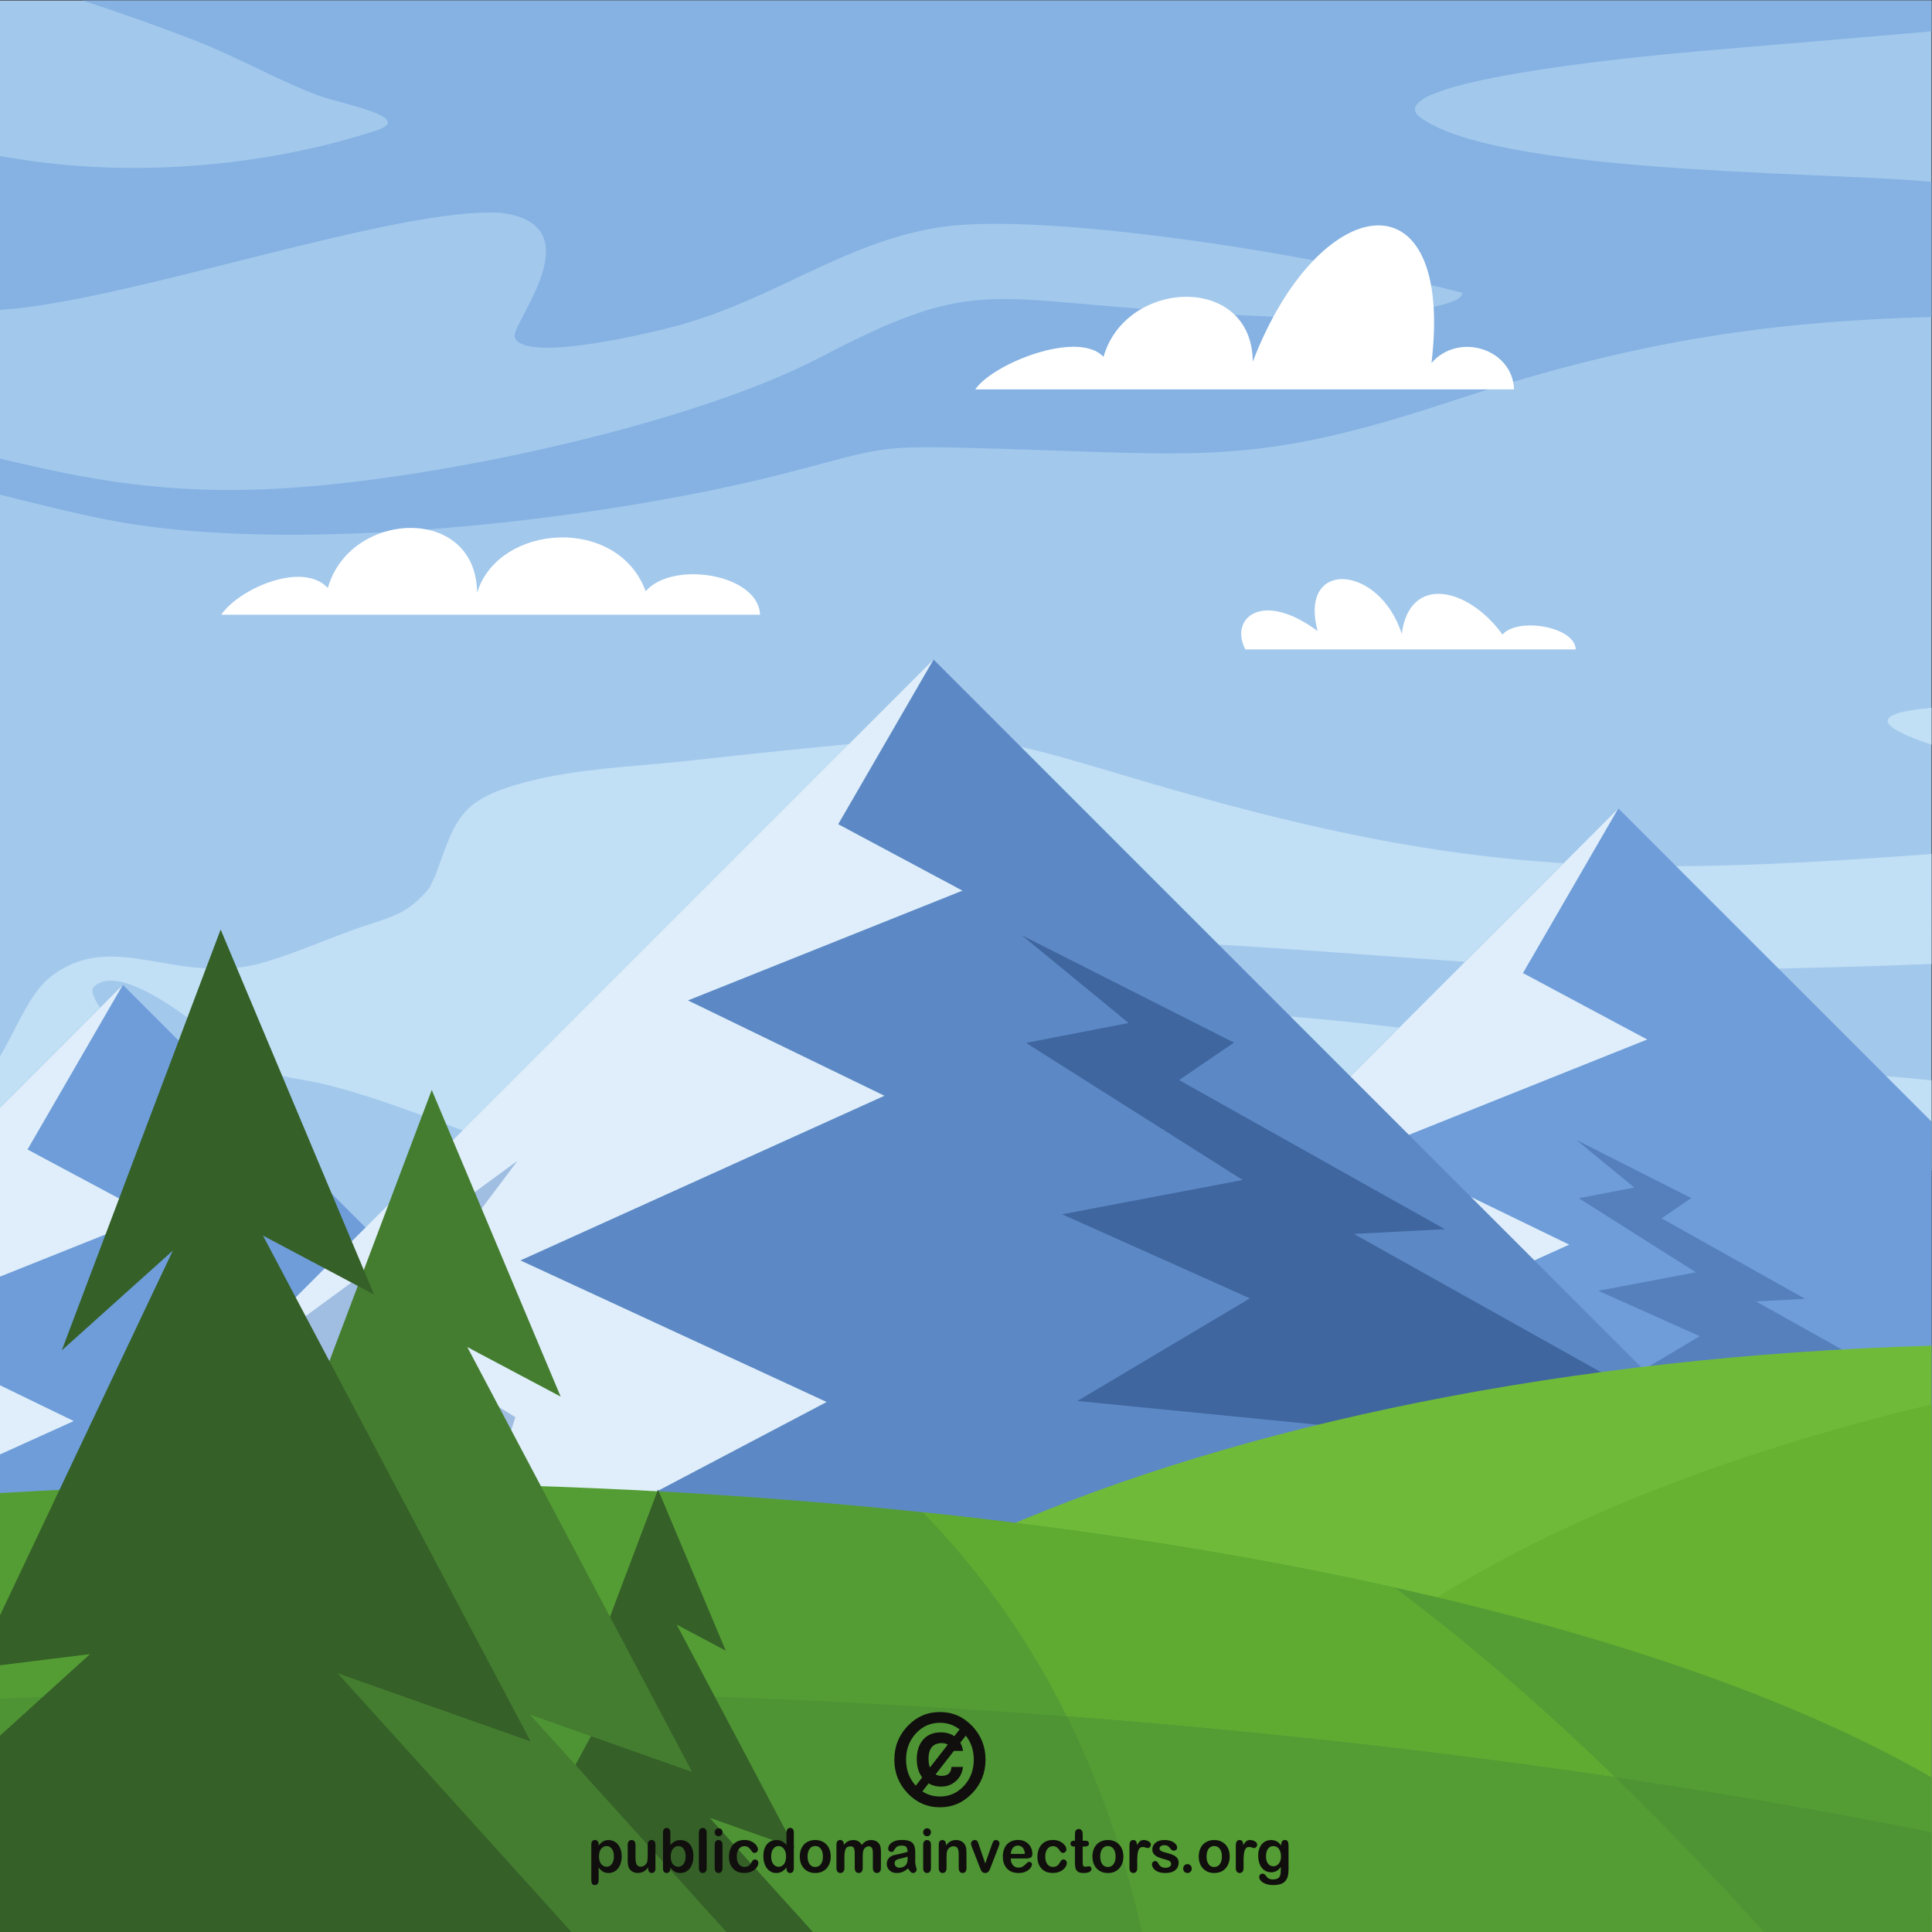 <?xml version="1.0" encoding="UTF-8" standalone="no"?>
<svg
   xmlns:dc="http://purl.org/dc/elements/1.1/"
   xmlns:cc="http://creativecommons.org/ns#"
   xmlns:rdf="http://www.w3.org/1999/02/22-rdf-syntax-ns#"
   xmlns:svg="http://www.w3.org/2000/svg"
   xmlns="http://www.w3.org/2000/svg"
   viewBox="0 0 877.28 877.28"
   height="877.28"
   width="877.28"
   xml:space="preserve"
   id="svg2"
   version="1.1"><rect x="0" y="0" width="877.28" height="877.28" fill="#333333" stroke="none"/><defs
     id="defs6"><clipPath
       id="clipPath20"
       clipPathUnits="userSpaceOnUse"><path
         id="path18"
         d="M 0,6579.57 V 0 h 6579.57 v 6579.57 z" /></clipPath></defs><g
     transform="matrix(1.333,0,0,-1.333,0,877.28)"
     id="g10"><g
       transform="scale(0.1)"
       id="g12"><g
         id="g14"><g
           clip-path="url(#clipPath20)"
           id="g16"><path
             id="path22"
             style="fill:#a2c8ec;fill-opacity:1;fill-rule:evenodd;stroke:none"
             d="M 0,0 H 6579.57 V 6579.57 H 0 Z" /><path
             id="path24"
             style="fill:#c1dff5;fill-opacity:1;fill-rule:evenodd;stroke:none"
             d="m 6579.57,3672.1 c -1093.1,-80.13 -1618.54,-69 -2715.37,257.42 -497.38,148.02 -524.95,159.76 -1049.92,109.54 -166.6,-16.26 -332.82,-33.94 -499.19,-52.51 -168.27,-16.91 -351.59,-24.79 -514.89,-66.99 -234.11,-60.48 -245.41,-121.37 -317.05,-320.45 l -19.55,-41.13 c -72.89,-89.3 -126.89,-99.06 -234.33,-134.76 C 1122.75,3386 1013.67,3337.56 907.402,3305.37 605.715,3213.96 389.574,3425.46 170.273,3252.11 99.457,3196.12 54.691,3073.71 0,2982.93 v -415.06 c 68.281,35.64 145.941,45.08 238.09,-39.76 233.64,-215.08 355.836,-329.58 665.797,-440.77 142.603,-51.16 537.083,-118.53 579.133,-257.88 36.16,-119.87 -244.81,-443.4 332.64,-240.64 0.66,27.05 3.77,46.26 -20.03,62.46 -112.7,76.81 192,282.02 6.51,451.66 -155.9,142.56 -705.29,175.03 -978.722,329.68 -299.91,169.64 -281.871,322.24 -399.469,590.68 -27.519,58.27 -131.863,168.56 -104.469,196 80.95,81.01 303.247,-91.04 365.817,-140.41 112.668,-86.71 188.004,-152.5 332.903,-173.97 184.03,-27.27 450.48,-136 635.37,-202.97 715.66,-259.15 508.3,-478.11 1406.16,-453.28 891.35,24.65 -435.56,445.44 -591.49,498.26 -571.21,193.44 519.84,135.57 585.09,133.96 878.82,-15.05 1706.21,-39.31 2571.85,-204.15 305.94,-58.26 589.21,-153.08 897.77,-95.32 10.89,2.21 30.92,6.49 56.62,12.53 v 307.09 c -153.43,16.92 -311.75,24.63 -393.29,29.32 -552.44,31.77 -1047.24,110.32 -1589.72,169.59 -278.23,30.4 -841.53,50.58 -1047.64,222.08 -86.13,71.66 556.29,43.82 583.61,42.3 611.59,-33.96 1140.36,-99.01 1762.26,-86.41 215.6,5.04 452.75,10.21 684.78,19.53 z m 0,498.04 v -125.33 c -163.09,53.68 -232.62,104.87 0,125.33 v 0" /><path
             id="path26"
             style="fill:#6e9dd9;fill-opacity:1;fill-rule:evenodd;stroke:none"
             d="M 0,2808.02 418.496,3226.51 1485.39,2159.63 V 123.352 L 0,167.852 V 2808.02" /><path
             id="path28"
             style="fill:#dfeefa;fill-opacity:1;fill-rule:evenodd;stroke:none"
             d="M 0,722.48 54.379,697.352 0,668.73 Z M 0,1862.41 251.199,1740.5 0,1626.87 Z M 418.496,3226.51 93.738,2665.57 516.902,2439.23 0,2232.46 v 575.56 l 418.496,418.49 v 0" /><path
             id="path30"
             style="fill:#6e9dd9;fill-opacity:1;fill-rule:evenodd;stroke:none"
             d="M 2530.82,845.668 5512.69,3827.52 6579.57,2760.63 V 724.359 L 2530.82,845.668" /><path
             id="path32"
             style="fill:#5580bc;fill-opacity:1;fill-rule:evenodd;stroke:none"
             d="m 6579.57,1813.54 v -81.95 l -1106.84,109.18 317.5,188.81 -345.43,154.65 332.15,63.06 -398.57,252.22 188.65,36.62 -196.63,161.49 390.6,-197.59 -100.97,-68.89 488.93,-274.34 -167.42,-8.72 598.03,-334.54" /><path
             id="path34"
             style="fill:#dfeefa;fill-opacity:1;fill-rule:evenodd;stroke:none"
             d="M 5512.69,3827.52 5187.93,3266.57 5611.09,3040.23 4676.19,2666.27 5345.38,2341.5 4105.41,1780.58 5148.55,1298.36 3465.74,412.66 2580.04,894.871 5512.69,3827.52" /><path
             id="path36"
             style="fill:#85b2e3;fill-opacity:1;fill-rule:evenodd;stroke:none"
             d="M 281.703,6579.57 H 6579.57 v -105.04 c -409.9,-36.05 -792.31,-66.14 -925.89,-80.33 -64.43,-6.7 -944.45,-89.4 -821.88,-207.69 242.58,-194.6 1326.51,-190.16 1701.35,-221 15.64,-1.28 31.08,-2.57 46.42,-3.86 v -460.18 c -585.39,-16.39 -1033.88,-88.35 -1642.46,-289.18 -656.93,-216.79 -837.55,-180 -1531.43,-159.69 -453.64,13.46 -369.86,7.32 -780.01,-95.99 C 2021.4,4808.19 1032.78,4694.93 415.242,4801.72 297.004,4822.16 152.438,4857.88 0,4896.16 v 122.95 c 299.238,-71.39 568.344,-125.36 970.48,-101 527.34,31.66 1388.02,217.49 1827.19,447.55 497.5,260.62 556.41,201.6 1133.05,160.53 177.35,-12.63 351.96,-23.52 529.92,-28.11 68.79,-1.47 522.55,19.91 521.03,85.43 -100.16,28.07 -262.2,58.41 -374.28,83.83 -329.81,72.39 -1099.1,190.98 -1415.06,138.56 -320.55,-53.19 -550.58,-240.26 -874.29,-331.15 -76.88,-21.6 -530.06,-134.04 -564.52,-42.55 -16.45,43.67 278.31,384.42 -48.53,424.18 C 1353.62,5877.95 445.293,5558.16 15.777,5526.87 L 0,5525.75 v 523.71 c 27.438,-4.41 54.965,-8.76 82.594,-13.07 389.633,-58.99 827.676,-20.89 1199.326,100.32 137.46,44.84 -125.37,92.48 -197.3,119.22 -130.819,48.66 -270.952,128.6 -414.722,185.08 -122.757,48.21 -254.515,94.88 -388.195,138.56" /><path
             id="path38"
             style="fill:#5c89c5;fill-opacity:1;fill-rule:evenodd;stroke:none"
             d="M 198.223,1352.75 3014,4107.03 3180.07,4334.61 6346.15,1168.53 198.223,1352.75" /><path
             id="path40"
             style="fill:#3f669f;fill-opacity:1;fill-rule:evenodd;stroke:none"
             d="m 5803.05,1711.64 125.6,-125.61 -2258.93,222.8 587.97,349.7 -639.67,286.35 615.07,116.78 -738.09,467.06 349.36,67.82 -364.13,299.05 723.33,-365.91 -186.99,-127.57 905.39,-508.05 -310,-16.1 1191.09,-666.32" /><path
             id="path42"
             style="fill:#dfeefa;fill-opacity:1;fill-rule:evenodd;stroke:none"
             d="M 3180.07,4334.61 2855.33,3773.66 3278.48,3547.32 2343.57,3173.36 3012.78,2848.6 1772.8,2287.66 2815.96,1805.44 1133.13,919.742 247.434,1401.95 3180.07,4334.61" /><path
             id="path44"
             style="fill:#a0bde2;fill-opacity:1;fill-rule:evenodd;stroke:none"
             d="m 515.609,1394.57 624.911,378.9 -152.532,285.38 774.972,568.33 -451.1,-600.45 443.73,-272.97 -167.3,-526.48 -1072.681,167.29" /><path
             id="path46"
             style="fill:#6fbb39;fill-opacity:1;fill-rule:evenodd;stroke:none"
             d="M 6579.57,1997.25 V 0 H 1987.95 c 142.11,1068.35 2116.72,1925.26 4591.62,1997.25" /><path
             id="path48"
             style="fill:#68b231;fill-opacity:1;fill-rule:evenodd;stroke:none"
             d="M 6579.57,1797.25 V 59.051 H 4034.91 C 4134.59,808.52 5136.16,1453.89 6579.57,1797.25" /><path
             id="path50"
             style="fill:#549d34;fill-opacity:1;fill-rule:evenodd;stroke:none"
             d="M 6579.57,526.621 V 0 H 0 v 1495.13 c 379.543,22.73 771.441,34.77 1172.5,34.77 2343.04,0 4378.26,-406.42 5407.07,-1003.279" /><path
             id="path52"
             style="fill:#5fab32;fill-opacity:1;fill-rule:evenodd;stroke:none"
             d="M 6008.78,0 H 3889.74 c -131.83,593.449 -388.78,1061.75 -746.06,1429.73 579.4,-60.8 1119.64,-147.71 1606.33,-256.12 C 5199.79,837.32 5613.95,436.219 6008.78,0" /><path
             id="path54"
             style="fill:#4e9434;fill-opacity:1;fill-rule:evenodd;stroke:none"
             d="M 6579.57,340.07 V 0 H 0 v 794.98 c 425.289,17.649 859.246,26.829 1300.19,26.829 1947.04,0 3759.84,-177.067 5279.38,-481.739" /><path
             id="path56"
             style="fill:#549d34;fill-opacity:1;fill-rule:evenodd;stroke:none"
             d="M 6008.78,0 H 3889.74 c -59.97,269.961 -145.82,514.008 -255.23,734.512 650.7,-49.621 1275.5,-119.5 1867.07,-207.34 C 5674.82,359.039 5843.51,182.621 6008.78,0" /><path
             id="path58"
             style="fill:#ffffff;fill-opacity:1;fill-rule:evenodd;stroke:none"
             d="m 753.57,4487.14 c 611.83,0 1223.65,0 1835.49,0 -5.19,139.1 -297.93,185.99 -389.55,80.13 -95.83,259.57 -502.79,230.42 -574.41,-5.53 -1.59,301.28 -432.98,282.97 -508.4,16.59 -86.4,92.92 -303.04,-2.84 -363.13,-91.19" /><path
             id="path60"
             style="fill:#ffffff;fill-opacity:1;fill-rule:evenodd;stroke:none"
             d="m 3322.11,5254.76 c 611.82,0 1223.65,0 1835.49,0 -5.22,139.09 -189.69,195.82 -281.3,89.96 78.37,656.74 -383.4,591.01 -608.86,4.31 -1.58,301.27 -432.99,282.97 -508.4,16.58 -86.4,92.92 -376.85,-22.51 -436.93,-110.85" /><path
             id="path62"
             style="fill:#356028;fill-opacity:1;fill-rule:evenodd;stroke:none"
             d="M 2002.63,874.488 2241.49,1507.24 2472.23,958.391 2305.12,1047.07 2707.57,286.5 2417.36,389.109 2768.96,0 h -859.21 v 295.16 l 135.31,122.668 -135.31,-16.758 v 75.051 l 207.78,383.359 -114.9,15.008" /><path
             id="path64"
             style="fill:#447d30;fill-opacity:1;fill-rule:evenodd;stroke:none"
             d="M 1016.18,1664.13 1470.73,2868.29 1909.83,1823.83 1591.8,1992.58 2357.67,545.199 1805.41,740.469 2474.5,0 H 839.418 V 561.68 L 1096.91,795.141 839.418,763.262 v 142.777 l 395.402,729.551 -218.64,28.54" /><path
             id="path66"
             style="fill:#ffffff;fill-opacity:1;fill-rule:evenodd;stroke:none"
             d="m 4242.25,4369.05 c 344.82,0 780.67,0 1125.47,0 -2.91,78.4 -197.93,110.36 -249.57,50.71 -118.25,163.01 -316.83,204.58 -343.13,2.42 -76.36,237.19 -352.43,256.28 -286.52,9.35 -189.96,141.17 -301.37,43.25 -246.25,-62.48" /><path
             id="path68"
             style="fill:#356028;fill-opacity:1;fill-rule:evenodd;stroke:none"
             d="M 210.445,1981.26 751.609,3414.87 1274.38,2171.37 895.758,2372.29 1807.57,649.102 1150.08,881.578 1946.66,0 H 0 V 668.73 L 306.559,946.66 0,908.699 V 1078.71 L 588.848,2321.24 210.445,1981.26" /><path
             id="path70"
             style="fill:#100f0d;fill-opacity:1;fill-rule:nonzero;stroke:none"
             d="m 2091.18,257.57 c 0,7.309 -1.06,13.621 -3.22,18.809 -2.12,5.25 -5.05,9.281 -8.89,12.133 -3.78,2.797 -7.95,4.187 -12.57,4.187 -7.26,0 -13.44,-3.027 -18.5,-9.008 -4.99,-6.109 -7.55,-14.859 -7.55,-26.582 0,-11.039 2.56,-19.57 7.51,-25.64 5.01,-6.129 11.17,-9.227 18.54,-9.227 4.42,0 8.52,1.348 12.28,4.047 3.69,2.68 6.72,6.699 8.98,11.973 2.3,5.379 3.42,11.777 3.42,19.308 z m -51.94,40.328 v -3.367 c 4.97,6.391 10.17,11.137 15.52,14.137 5.38,3.043 11.49,4.512 18.28,4.512 8.13,0 15.64,-2.211 22.51,-6.571 6.85,-4.398 12.3,-10.789 16.29,-19.269 3.94,-8.399 5.97,-18.418 5.97,-29.969 0,-8.473 -1.19,-16.351 -3.48,-23.383 -2.26,-7.179 -5.43,-13.199 -9.43,-17.988 -4.05,-4.891 -8.81,-8.59 -14.26,-11.148 -5.46,-2.622 -11.35,-3.872 -17.6,-3.872 -7.62,0 -13.96,1.532 -19.1,4.7 -5.2,3.179 -10.06,7.8 -14.7,13.949 v -41.488 c 0,-12.172 -4.26,-18.211 -12.74,-18.211 -4.96,0 -8.27,1.511 -9.86,4.64 -1.64,3.168 -2.41,7.77 -2.41,13.77 v 119.359 c 0,5.231 1.06,9.242 3.28,11.801 2.22,2.578 5.24,3.941 8.99,3.941 3.8,0 6.84,-1.363 9.19,-4.05 2.36,-2.692 3.55,-6.551 3.55,-11.493" /><path
             id="path72"
             style="fill:#100f0d;fill-opacity:1;fill-rule:nonzero;stroke:none"
             d="m 2207.93,216.559 v 3.511 c -3.22,-4.179 -6.54,-7.691 -10.05,-10.511 -3.49,-2.868 -7.32,-4.93 -11.41,-6.329 -4.19,-1.39 -8.92,-2.082 -14.19,-2.082 -6.41,0 -12.13,1.403 -17.22,4.161 -5.12,2.742 -9.02,6.57 -11.81,11.429 -3.32,5.891 -4.96,14.313 -4.96,25.262 l 0.01,54.832 c 0,5.527 1.2,9.668 3.6,12.43 2.42,2.668 5.54,4.066 9.49,4.066 4.05,0 7.27,-1.398 9.72,-4.18 2.43,-2.726 3.67,-6.867 3.67,-12.316 v -44.273 c 0,-6.418 0.52,-11.797 1.52,-16.118 1.06,-4.402 2.89,-7.812 5.69,-10.273 2.58,-2.449 6.25,-3.648 10.82,-3.648 4.54,0 8.76,1.41 12.61,4.16 4,2.73 6.89,6.332 8.71,10.769 1.5,3.949 2.22,12.5 2.22,25.789 v 33.594 c 0,5.449 1.25,9.59 3.69,12.316 2.41,2.782 5.65,4.18 9.6,4.18 3.93,0 7.11,-1.398 9.52,-4.066 2.35,-2.762 3.56,-6.903 3.56,-12.43 v -80.094 c 0,-5.277 -1.1,-9.218 -3.47,-11.847 -2.27,-2.621 -5.2,-3.911 -8.85,-3.911 -3.62,0 -6.6,1.399 -8.95,4.051 -2.36,2.778 -3.52,6.559 -3.52,11.528" /><path
             id="path74"
             style="fill:#100f0d;fill-opacity:1;fill-rule:nonzero;stroke:none"
             d="m 2284.81,256.488 c 0,-11 2.34,-19.429 7.15,-25.347 4.88,-5.86 11.17,-8.899 19.02,-8.899 6.67,0 12.4,3.039 17.22,9.078 4.87,6.09 7.27,14.7 7.27,25.95 0,7.421 -1.01,13.679 -3.04,18.91 -2,5.289 -4.88,9.351 -8.51,12.199 -3.76,2.859 -8.04,4.32 -12.94,4.32 -5.11,0 -9.53,-1.461 -13.48,-4.32 -3.99,-2.848 -7.08,-7.008 -9.34,-12.481 -2.25,-5.41 -3.35,-11.847 -3.35,-19.41 z m -1.3,82.223 v -42.262 c 4.93,5.43 10.04,9.531 15.2,12.461 5.19,2.891 11.64,4.27 19.23,4.27 8.82,0 16.52,-2.211 23.16,-6.481 6.63,-4.418 11.78,-10.73 15.44,-18.961 3.67,-8.277 5.5,-18.097 5.5,-29.449 0,-8.379 -1.01,-16.09 -3.04,-23.051 -2.07,-6.988 -5,-13.047 -8.9,-18.218 -3.88,-5.079 -8.61,-9.008 -14.1,-11.899 -5.57,-2.742 -11.68,-4.141 -18.35,-4.141 -4.02,0 -7.88,0.461 -11.49,1.489 -3.61,1.011 -6.7,2.301 -9.2,4.019 -2.49,1.563 -4.66,3.332 -6.45,5.063 -1.77,1.801 -4.07,4.379 -7,7.898 v -2.711 c 0,-5.238 -1.23,-9.129 -3.62,-11.847 -2.4,-2.621 -5.44,-3.911 -9.1,-3.911 -3.8,0 -6.74,1.29 -9,3.911 -2.22,2.789 -3.32,6.66 -3.32,11.847 V 337.5 c 0,5.59 1.06,9.77 3.21,12.66 2.22,2.891 5.2,4.328 9.11,4.328 4.03,0 7.22,-1.398 9.39,-4.16 2.22,-2.707 3.33,-6.59 3.33,-11.617" /><path
             id="path76"
             style="fill:#100f0d;fill-opacity:1;fill-rule:nonzero;stroke:none"
             d="m 2380.71,217.77 v 119.89 c 0,5.578 1.19,9.758 3.51,12.578 2.4,2.813 5.59,4.25 9.57,4.25 4.05,0 7.27,-1.398 9.74,-4.25 2.39,-2.726 3.71,-6.976 3.71,-12.578 V 217.77 c 0,-5.649 -1.32,-9.879 -3.78,-12.649 -2.5,-2.742 -5.71,-4.141 -9.67,-4.141 -3.85,0 -6.97,1.438 -9.43,4.329 -2.46,2.91 -3.65,7 -3.65,12.461" /><path
             id="path78"
             style="fill:#100f0d;fill-opacity:1;fill-rule:nonzero;stroke:none"
             d="m 2461.08,297.59 v -79.82 c 0,-5.579 -1.3,-9.758 -3.76,-12.61 -2.55,-2.742 -5.77,-4.18 -9.63,-4.18 -3.9,0 -7.02,1.438 -9.48,4.258 -2.4,2.981 -3.65,7.071 -3.65,12.532 v 79.062 c 0,5.449 1.25,9.59 3.65,12.316 2.46,2.782 5.58,4.18 9.48,4.18 3.86,0 7.08,-1.398 9.63,-4.18 2.46,-2.726 3.76,-6.589 3.76,-11.558 z m -13.16,28.66 c -3.64,0 -6.77,1.141 -9.46,3.539 -2.55,2.371 -3.9,5.793 -3.9,10.07 0,3.879 1.35,7.121 4.05,9.68 2.63,2.539 5.76,3.75 9.31,3.75 3.45,0 6.52,-1.117 9.16,-3.418 2.66,-2.25 4,-5.691 4,-10.012 0,-4.277 -1.34,-7.609 -3.9,-9.98 -2.6,-2.41 -5.68,-3.629 -9.26,-3.629" /><path
             id="path80"
             style="fill:#100f0d;fill-opacity:1;fill-rule:nonzero;stroke:none"
             d="m 2583.32,235.129 c 0,-3.391 -0.97,-7.07 -2.9,-10.969 -2.01,-3.941 -5.04,-7.66 -9.09,-11.211 -4.04,-3.531 -9.14,-6.39 -15.25,-8.519 -6.16,-2.2 -13.08,-3.282 -20.74,-3.282 -16.41,0 -29.16,4.993 -38.37,14.93 -9.18,9.961 -13.76,23.293 -13.76,40.043 0,11.297 2.08,21.418 6.27,30.059 4.18,8.672 10.34,15.461 18.23,20.242 7.94,4.738 17.47,7.109 28.53,7.109 6.89,0 13.2,-1.051 18.92,-3.062 5.71,-2.149 10.59,-4.86 14.53,-8.149 4.01,-3.332 7.03,-6.832 9.14,-10.57 2.13,-3.77 3.15,-7.23 3.15,-10.512 0,-3.289 -1.22,-6.047 -3.53,-8.386 -2.4,-2.293 -5.19,-3.442 -8.61,-3.442 -2.21,0 -4.04,0.66 -5.48,1.82 -1.44,1.161 -3.09,2.981 -4.92,5.668 -3.22,5.102 -6.59,9 -10.16,11.614 -3.49,2.527 -7.98,3.886 -13.36,3.886 -7.91,0 -14.21,-3.277 -18.97,-9.609 -4.81,-6.449 -7.18,-15.117 -7.18,-26.25 0,-5.141 0.65,-10.008 1.85,-14.34 1.24,-4.379 3.03,-8.027 5.33,-11.148 2.36,-3.082 5.11,-5.403 8.48,-6.93 3.25,-1.641 6.92,-2.449 10.81,-2.449 5.35,0 9.87,1.289 13.68,3.828 3.74,2.621 7.12,6.539 10.01,11.762 1.64,3.168 3.37,5.566 5.25,7.347 1.88,1.801 4.23,2.563 6.92,2.563 3.23,0 5.92,-1.223 8.04,-3.762 2.12,-2.648 3.18,-5.32 3.18,-8.281" /><path
             id="path82"
             style="fill:#100f0d;fill-opacity:1;fill-rule:nonzero;stroke:none"
             d="m 2626.96,257.27 c 0,-7.45 1.17,-13.821 3.38,-19.122 2.21,-5.277 5.24,-9.179 9.09,-11.859 3.94,-2.699 8.16,-4.047 12.7,-4.047 4.73,0 8.95,1.289 12.8,3.797 3.85,2.539 6.9,6.441 9.24,11.691 2.28,5.192 3.42,11.739 3.42,19.54 0,7.421 -1.14,13.73 -3.42,19.07 -2.34,5.289 -5.42,9.32 -9.33,12.172 -3.91,2.797 -8.19,4.187 -12.85,4.187 -4.81,0 -9.15,-1.461 -13,-4.32 -3.8,-2.848 -6.77,-7.008 -8.85,-12.367 -2.11,-5.41 -3.18,-11.571 -3.18,-18.742 z m 52.08,-40.532 v 2.711 c -3.57,-4.277 -7.07,-7.699 -10.54,-10.347 -3.41,-2.692 -7.17,-4.711 -11.27,-6.114 -3.98,-1.328 -8.42,-2.008 -13.17,-2.008 -6.37,0 -12.28,1.399 -17.62,4.141 -5.4,2.891 -10.12,6.82 -14,12.02 -3.95,5.179 -6.98,11.32 -9.02,18.32 -2.06,7.027 -3.05,14.578 -3.05,22.828 0,17.281 4.03,30.813 12.1,40.422 8.14,9.68 18.78,14.469 31.91,14.469 7.65,0 14.12,-1.379 19.36,-4.192 5.21,-2.617 10.34,-6.867 15.3,-12.539 v 40.821 c 0,5.66 1.1,9.96 3.26,12.851 2.18,2.93 5.21,4.367 9.24,4.367 4.01,0 7.08,-1.359 9.3,-4 2.16,-2.66 3.27,-6.59 3.27,-11.777 V 216.738 c 0,-5.277 -1.19,-9.218 -3.52,-11.847 -2.36,-2.621 -5.33,-3.911 -9.05,-3.911 -3.55,0 -6.57,1.29 -8.98,4.051 -2.31,2.707 -3.52,6.559 -3.52,11.707" /><path
             id="path84"
             style="fill:#100f0d;fill-opacity:1;fill-rule:nonzero;stroke:none"
             d="m 2803.29,257.09 c 0,11.211 -2.4,20.031 -7.16,26.32 -4.76,6.262 -11.17,9.449 -19.15,9.449 -5.2,0 -9.71,-1.461 -13.72,-4.25 -3.89,-2.839 -6.97,-6.98 -9.09,-12.429 -2.18,-5.43 -3.22,-11.782 -3.22,-19.09 0,-7.231 1.04,-13.539 3.16,-18.922 2.13,-5.41 5.1,-9.539 9.06,-12.406 3.89,-2.852 8.51,-4.301 13.81,-4.301 7.98,0 14.39,3.141 19.15,9.449 4.76,6.301 7.16,15.039 7.16,26.18 z m 26.57,0 c 0,-8.192 -1.24,-15.809 -3.71,-22.828 -2.45,-6.883 -6,-12.832 -10.62,-17.84 -4.68,-5.063 -10.26,-8.742 -16.7,-11.531 -6.52,-2.621 -13.82,-3.911 -21.85,-3.911 -8.04,0 -15.2,1.29 -21.67,3.981 -6.39,2.719 -11.94,6.59 -16.65,11.598 -4.67,5.043 -8.24,10.972 -10.67,17.8 -2.41,6.879 -3.61,14.43 -3.61,22.75 0,8.391 1.25,16.039 3.65,22.973 2.5,6.977 6.01,12.918 10.58,17.859 4.64,4.899 10.17,8.707 16.7,11.368 6.55,2.691 13.76,4.019 21.67,4.019 8.03,0 15.29,-1.328 21.85,-4.066 6.48,-2.653 12.09,-6.551 16.74,-11.563 4.67,-5 8.23,-10.918 10.63,-17.847 2.46,-6.84 3.66,-14.493 3.66,-22.762" /><path
             id="path86"
             style="fill:#100f0d;fill-opacity:1;fill-rule:nonzero;stroke:none"
             d="m 2941.77,279.941 c -1.98,-4.711 -2.94,-12.941 -2.94,-24.839 V 218.41 c 0,-5.808 -1.26,-10.191 -3.81,-13.101 -2.51,-2.891 -5.87,-4.329 -10,-4.329 -4,0 -7.23,1.438 -9.69,4.329 -2.5,2.91 -3.75,7.293 -3.75,13.101 v 44.059 c 0,6.941 -0.25,12.312 -0.71,16.23 -0.45,3.781 -1.7,6.961 -3.67,9.449 -1.98,2.473 -5.2,3.723 -9.49,3.723 -8.64,0 -14.33,-3.082 -17.12,-9.391 -2.75,-6.14 -4.09,-15.101 -4.09,-26.71 v -37.36 c 0,-5.808 -1.26,-10.191 -3.75,-13.012 -2.49,-2.98 -5.78,-4.418 -9.83,-4.418 -4.05,0 -7.35,1.438 -9.86,4.418 -2.61,2.821 -3.81,7.204 -3.81,12.942 v 79.16 c 0,5.211 1.11,9.148 3.37,11.852 2.36,2.687 5.34,4.089 9.11,4.089 3.61,0 6.63,-1.293 9.1,-3.812 2.39,-2.539 3.6,-6.02 3.6,-10.481 v -2.679 c 4.58,5.812 9.52,9.98 14.72,12.679 5.24,2.704 11.11,4.032 17.47,4.032 6.69,0 12.37,-1.379 17.19,-4.192 4.81,-2.656 8.7,-6.91 11.78,-12.519 4.49,5.652 9.3,9.953 14.4,12.64 5.13,2.743 10.78,4.071 16.95,4.071 7.3,0 13.52,-1.379 18.74,-4.418 5.27,-2.981 9.15,-7.211 11.76,-12.793 2.27,-5.008 3.41,-12.867 3.41,-23.578 V 218.41 c 0,-5.808 -1.28,-10.191 -3.74,-13.101 -2.61,-2.891 -5.89,-4.329 -10.06,-4.329 -4,0 -7.28,1.438 -9.83,4.418 -2.58,2.821 -3.89,7.204 -3.89,13.012 v 46.469 c 0,5.961 -0.2,10.73 -0.67,14.301 -0.53,3.609 -1.82,6.59 -3.95,9.039 -2.11,2.402 -5.38,3.652 -9.72,3.652 -3.48,0 -6.8,-1.09 -9.87,-3.211 -3.23,-2.23 -5.65,-5.058 -7.35,-8.719 v 0" /><path
             id="path88"
             style="fill:#100f0d;fill-opacity:1;fill-rule:nonzero;stroke:none"
             d="m 3091.82,256.539 c -3.95,-1.488 -9.56,-3.059 -16.99,-4.719 -7.41,-1.672 -12.56,-2.879 -15.4,-3.64 -2.83,-0.809 -5.53,-2.321 -8.13,-4.539 -2.61,-2.289 -3.91,-5.473 -3.91,-9.52 0,-4.223 1.56,-7.812 4.59,-10.723 3.02,-2.937 7.02,-4.429 11.92,-4.429 5.25,0 10.11,1.25 14.54,3.66 4.43,2.34 7.71,5.492 9.72,9.281 2.41,4.141 3.66,11.012 3.66,20.692 z m 1.69,-40.039 c -6.41,-5.191 -12.61,-9.09 -18.59,-11.648 -5.98,-2.622 -12.7,-3.872 -20.11,-3.872 -6.84,0 -12.75,1.399 -17.91,4.141 -5.19,2.77 -9.14,6.629 -11.94,11.438 -2.74,4.781 -4.18,9.961 -4.18,15.589 0,7.563 2.36,13.954 6.94,19.352 4.57,5.309 10.86,8.852 18.86,10.742 1.72,0.387 5.92,1.25 12.56,2.637 6.69,1.492 12.39,2.793 17.18,3.953 4.71,1.148 9.92,2.578 15.5,4.27 -0.39,7.328 -1.77,12.668 -4.24,16.128 -2.49,3.372 -7.69,5.059 -15.49,5.059 -6.75,0 -11.8,-0.969 -15.25,-2.937 -3.39,-1.954 -6.26,-4.922 -8.72,-8.872 -2.41,-3.902 -4.09,-6.441 -5.1,-7.699 -1.06,-1.289 -3.17,-1.82 -6.46,-1.82 -3.02,0 -5.57,0.969 -7.69,2.937 -2.2,1.961 -3.32,4.532 -3.32,7.704 0,4.867 1.69,9.566 4.99,14.097 3.29,4.621 8.44,8.379 15.42,11.41 6.96,2.969 15.69,4.422 26.13,4.422 11.66,0 20.79,-1.453 27.46,-4.269 6.68,-2.84 11.32,-7.383 14.07,-13.621 2.79,-6.243 4.18,-14.45 4.18,-24.692 0,-6.508 0,-12.039 -0.05,-16.558 -0.07,-4.532 -0.07,-9.563 -0.18,-15.121 0,-5.149 0.87,-10.641 2.5,-16.2 1.6,-5.652 2.44,-9.281 2.44,-10.879 0,-2.851 -1.27,-5.429 -3.85,-7.761 -2.49,-2.309 -5.38,-3.45 -8.65,-3.45 -2.69,0 -5.34,1.29 -8.08,3.911 -2.6,2.718 -5.45,6.57 -8.42,11.609" /><path
             id="path90"
             style="fill:#100f0d;fill-opacity:1;fill-rule:nonzero;stroke:none"
             d="m 3171.23,297.59 v -79.82 c 0,-5.579 -1.3,-9.758 -3.8,-12.61 -2.51,-2.742 -5.75,-4.18 -9.58,-4.18 -3.89,0 -7.07,1.438 -9.49,4.258 -2.46,2.981 -3.64,7.071 -3.64,12.532 v 79.062 c 0,5.449 1.19,9.59 3.64,12.316 2.42,2.782 5.6,4.18 9.49,4.18 3.83,0 7.07,-1.398 9.58,-4.18 2.5,-2.726 3.8,-6.589 3.8,-11.558 z m -13.15,28.66 c -3.65,0 -6.78,1.141 -9.42,3.539 -2.61,2.371 -3.94,5.793 -3.94,10.07 0,3.879 1.33,7.121 4.09,9.68 2.64,2.539 5.77,3.75 9.27,3.75 3.43,0 6.51,-1.117 9.14,-3.418 2.65,-2.25 4.01,-5.691 4.01,-10.012 0,-4.277 -1.3,-7.609 -3.91,-9.98 -2.59,-2.41 -5.67,-3.629 -9.24,-3.629" /><path
             id="path92"
             style="fill:#100f0d;fill-opacity:1;fill-rule:nonzero;stroke:none"
             d="m 3222.68,298.031 v -3.301 c 4.61,6.379 9.71,11.09 15.24,14.09 5.56,2.981 11.84,4.508 19.12,4.508 6.91,0 13.16,-1.527 18.73,-4.797 5.43,-3.121 9.61,-7.609 12.3,-13.39 1.75,-3.391 2.85,-7.071 3.38,-10.95 0.46,-3.921 0.8,-8.933 0.8,-14.972 V 217.77 c 0,-5.579 -1.29,-9.758 -3.65,-12.61 -2.44,-2.742 -5.63,-4.18 -9.48,-4.18 -3.9,0 -7.1,1.438 -9.53,4.329 -2.46,2.91 -3.75,7 -3.75,12.461 v 46 c 0,9.191 -1.17,16.171 -3.56,21 -2.49,4.789 -7.38,7.191 -14.65,7.191 -4.66,0 -8.93,-1.441 -12.83,-4.422 -3.89,-2.891 -6.74,-6.93 -8.54,-12.078 -1.28,-4.09 -1.94,-11.781 -1.94,-23.152 V 217.77 c 0,-5.649 -1.26,-9.879 -3.77,-12.649 -2.5,-2.742 -5.74,-4.141 -9.62,-4.141 -3.8,0 -6.98,1.438 -9.43,4.258 -2.51,2.981 -3.69,7.071 -3.69,12.532 l -0.03,79.82 c 0,5.34 1.12,9.199 3.33,11.84 2.17,2.609 5.26,3.898 9.06,3.898 2.31,0 4.43,-0.617 6.25,-1.726 1.92,-1.09 3.37,-2.891 4.53,-5.153 1.1,-2.289 1.73,-5.09 1.73,-8.418" /><path
             id="path94"
             style="fill:#100f0d;fill-opacity:1;fill-rule:nonzero;stroke:none"
             d="m 3334.75,296.102 21.42,-62.762 23.09,65.5 c 1.83,5.32 3.63,8.949 5.35,11.23 1.78,2.172 4.43,3.258 7.93,3.258 3.38,0 6.27,-1.18 8.69,-3.547 2.31,-2.363 3.52,-5.051 3.52,-8.23 0,-1.199 -0.26,-2.61 -0.69,-4.199 -0.39,-1.641 -0.86,-3.172 -1.44,-4.622 -0.53,-1.378 -1.12,-3.019 -1.9,-4.789 l -25.39,-65.839 c -0.72,-1.883 -1.7,-4.332 -2.79,-7.223 -1.15,-2.918 -2.38,-5.32 -3.75,-7.469 -1.45,-2.012 -3.15,-3.609 -5.16,-4.738 -2.07,-1.172 -4.57,-1.692 -7.46,-1.692 -3.75,0 -6.74,0.86 -9,2.641 -2.25,1.777 -3.91,3.699 -4.94,5.848 -1.08,2.121 -2.84,6.312 -5.39,12.633 l -25.24,65.089 c -0.62,1.598 -1.17,3.239 -1.87,4.879 -0.57,1.578 -1.02,3.219 -1.49,4.969 -0.39,1.672 -0.62,3.121 -0.62,4.32 0,1.922 0.52,3.789 1.64,5.621 1.09,1.891 2.69,3.418 4.55,4.579 1.99,1.152 4.06,1.769 6.35,1.769 4.39,0 7.38,-1.289 9.04,-3.976 1.66,-2.614 3.53,-7.032 5.55,-13.25" /><path
             id="path96"
             style="fill:#100f0d;fill-opacity:1;fill-rule:nonzero;stroke:none"
             d="m 3443.14,266.078 h 48.03 c -0.6,9.422 -3.08,16.524 -7.38,21.184 -4.22,4.656 -9.81,7.027 -16.68,7.027 -6.6,0 -12.03,-2.371 -16.27,-7.141 -4.24,-4.707 -6.78,-11.777 -7.7,-21.07 z m 51.82,-15.687 h -51.82 c 0,-6.352 1.25,-11.852 3.54,-16.711 2.48,-4.711 5.59,-8.34 9.49,-10.77 3.89,-2.449 8.22,-3.648 12.95,-3.648 3.18,0 6.08,0.367 8.69,1.136 2.64,0.832 5.18,2.012 7.7,3.672 2.38,1.621 4.59,3.348 6.72,5.34 2.03,1.891 4.8,4.391 8.02,7.649 1.41,1.242 3.34,1.839 5.82,1.839 2.78,0 4.97,-0.73 6.63,-2.328 1.69,-1.531 2.53,-3.742 2.53,-6.519 0,-2.52 -0.95,-5.449 -2.85,-8.821 -1.85,-3.332 -4.67,-6.55 -8.47,-9.64 -3.77,-3.078 -8.56,-5.57 -14.26,-7.649 -5.7,-2.031 -12.25,-2.961 -19.73,-2.961 -17.07,0 -30.31,5.04 -39.67,15.098 -9.45,10.211 -14.16,23.91 -14.16,41.192 0,8.269 1.16,15.832 3.46,22.789 2.38,7 5.72,13.031 10.22,17.972 4.41,5.02 9.92,8.91 16.46,11.508 6.58,2.703 13.79,3.992 21.78,3.992 10.27,0 19.16,-2.25 26.58,-6.832 7.4,-4.578 12.99,-10.379 16.64,-17.597 3.71,-7.27 5.53,-14.614 5.53,-22.141 0,-6.961 -1.86,-11.473 -5.67,-13.481 -3.88,-2.082 -9.2,-3.089 -16.13,-3.089" /><path
             id="path98"
             style="fill:#100f0d;fill-opacity:1;fill-rule:nonzero;stroke:none"
             d="m 3634.16,235.129 c 0,-3.391 -1.02,-7.07 -3.01,-10.969 -2.01,-3.941 -4.94,-7.66 -9.04,-11.211 -3.98,-3.531 -9.12,-6.39 -15.29,-8.519 -6.12,-2.2 -13.11,-3.282 -20.75,-3.282 -16.4,0 -29.16,4.993 -38.3,14.93 -9.18,9.961 -13.82,23.293 -13.82,40.043 0,11.297 2.09,21.418 6.3,30.09 4.24,8.641 10.26,15.43 18.25,20.211 7.95,4.738 17.46,7.109 28.51,7.109 6.92,0 13.17,-1.051 18.93,-3.062 5.68,-2.149 10.54,-4.86 14.53,-8.149 4,-3.332 7.05,-6.832 9.16,-10.57 2.07,-3.77 3.12,-7.23 3.12,-10.512 0,-3.289 -1.15,-6.047 -3.61,-8.386 -2.32,-2.293 -5.14,-3.442 -8.51,-3.442 -2.21,0 -4.05,0.66 -5.43,1.82 -1.51,1.161 -3.13,2.981 -4.97,5.668 -3.22,5.102 -6.6,9 -10.09,11.614 -3.58,2.527 -8.07,3.886 -13.5,3.886 -7.79,0 -14.14,-3.277 -18.91,-9.609 -4.8,-6.449 -7.18,-15.117 -7.18,-26.25 0,-5.141 0.64,-10.008 1.83,-14.34 1.25,-4.379 3.05,-8.027 5.35,-11.148 2.37,-3.082 5.14,-5.403 8.48,-6.93 3.2,-1.641 6.9,-2.449 10.8,-2.449 5.31,0 9.92,1.289 13.69,3.828 3.75,2.621 7.11,6.539 10.06,11.762 1.58,3.168 3.36,5.566 5.26,7.347 1.81,1.801 4.12,2.563 6.87,2.563 3.18,0 5.9,-1.223 7.99,-3.762 2.17,-2.648 3.28,-5.32 3.28,-8.281" /><path
             id="path100"
             style="fill:#100f0d;fill-opacity:1;fill-rule:nonzero;stroke:none"
             d="m 3658.75,310.969 h 2.93 v 16.679 c 0,4.364 0.08,7.934 0.33,10.461 0.24,2.52 0.82,4.692 1.88,6.532 1.01,1.859 2.56,3.398 4.49,4.597 1.89,1.16 4.06,1.731 6.48,1.731 3.32,0 6.39,-1.34 9.1,-3.899 1.78,-1.82 2.93,-3.949 3.4,-6.441 0.55,-2.52 0.75,-6.168 0.75,-10.84 v -18.82 h 9.76 c 3.73,0 6.58,-0.899 8.58,-2.789 2.01,-1.809 2.98,-4.18 2.98,-7.071 0,-3.757 -1.42,-6.379 -4.29,-7.828 -2.74,-1.441 -6.8,-2.242 -12.05,-2.242 h -4.98 v -50.891 c 0,-4.339 0.13,-7.668 0.46,-10.007 0.3,-2.371 1.14,-4.25 2.37,-5.629 1.25,-1.512 3.28,-2.27 6.19,-2.27 1.5,0 3.57,0.278 6.27,0.906 2.62,0.532 4.67,0.813 6.21,0.813 2.13,0 4.08,-0.891 5.76,-2.621 1.7,-1.801 2.58,-4.012 2.58,-6.66 0,-4.422 -2.29,-7.848 -6.95,-10.2 -4.77,-2.359 -11.41,-3.5 -20.12,-3.5 -8.28,0 -14.55,1.438 -18.85,4.329 -4.24,2.91 -7.07,6.882 -8.38,12.062 -1.35,5.149 -1.97,12 -1.97,20.539 v 53.129 h -3.57 c -3.75,0 -6.66,0.922 -8.66,2.852 -2.03,1.91 -3.02,4.289 -3.02,7.218 0,2.891 1.05,5.262 3.12,7.071 2.13,1.89 5.22,2.789 9.2,2.789" /><path
             id="path102"
             style="fill:#100f0d;fill-opacity:1;fill-rule:nonzero;stroke:none"
             d="m 3800.2,257.09 c 0,11.211 -2.45,20.031 -7.15,26.32 -4.81,6.262 -11.16,9.449 -19.2,9.449 -5.14,0 -9.71,-1.461 -13.65,-4.25 -3.95,-2.839 -7,-6.98 -9.09,-12.429 -2.18,-5.43 -3.24,-11.782 -3.24,-19.09 0,-7.231 1.06,-13.539 3.17,-18.922 2.12,-5.41 5.11,-9.539 9,-12.406 3.91,-2.852 8.48,-4.301 13.81,-4.301 8.04,0 14.39,3.141 19.2,9.449 4.7,6.301 7.15,15.039 7.15,26.18 z m 26.6,0 c 0,-8.192 -1.25,-15.809 -3.75,-22.828 -2.41,-6.883 -6.02,-12.832 -10.67,-17.84 -4.63,-5.063 -10.21,-8.742 -16.68,-11.531 -6.42,-2.621 -13.67,-3.911 -21.85,-3.911 -8.03,0 -15.26,1.29 -21.64,3.981 -6.37,2.719 -11.94,6.59 -16.62,11.598 -4.65,5.043 -8.23,10.972 -10.63,17.8 -2.46,6.879 -3.65,14.43 -3.65,22.75 0,8.391 1.19,16.039 3.65,22.973 2.5,6.977 5.98,12.918 10.59,17.859 4.61,4.899 10.15,8.707 16.66,11.368 6.62,2.691 13.81,4.019 21.64,4.019 8.04,0 15.31,-1.328 21.85,-4.066 6.55,-2.653 12.13,-6.551 16.8,-11.563 4.61,-5 8.22,-10.918 10.64,-17.847 2.41,-6.84 3.66,-14.493 3.66,-22.762" /><path
             id="path104"
             style="fill:#100f0d;fill-opacity:1;fill-rule:nonzero;stroke:none"
             d="M 3873.95,240.762 V 217.77 c 0,-5.649 -1.25,-9.879 -3.74,-12.649 -2.57,-2.742 -5.78,-4.141 -9.64,-4.141 -3.77,0 -6.98,1.438 -9.42,4.18 -2.44,2.852 -3.67,7.031 -3.67,12.61 v 76.96 c 0,12.411 4.28,18.598 12.91,18.598 4.32,0 7.56,-1.476 9.53,-4.34 1.94,-2.91 2.93,-7.187 3.19,-12.886 3.16,5.699 6.42,9.976 9.76,12.886 3.3,2.864 7.74,4.34 13.28,4.34 5.63,0 10.98,-1.476 16.27,-4.34 5.22,-2.91 7.87,-6.777 7.87,-11.578 0,-3.371 -1.19,-6.172 -3.41,-8.308 -2.17,-2.204 -4.61,-3.332 -7.19,-3.332 -1,0 -3.36,0.66 -7.11,1.921 -3.69,1.25 -6.95,1.868 -9.85,1.868 -3.84,0 -7.05,-1.047 -9.43,-3.219 -2.48,-2.149 -4.37,-5.238 -5.74,-9.442 -1.39,-4.218 -2.36,-9.199 -2.81,-15.019 -0.51,-5.711 -0.8,-12.738 -0.8,-21.117" /><path
             id="path106"
             style="fill:#100f0d;fill-opacity:1;fill-rule:nonzero;stroke:none"
             d="m 4015.06,237.059 c 0,-7.649 -1.72,-14.149 -5.35,-19.641 -3.6,-5.457 -8.85,-9.527 -15.76,-12.297 -7.02,-2.742 -15.41,-4.141 -25.41,-4.141 -9.5,0 -17.66,1.489 -24.52,4.508 -6.79,3.024 -11.79,6.821 -15.02,11.364 -3.2,4.578 -4.9,9.109 -4.9,13.707 0,3.031 1.08,5.621 3.19,7.742 2.07,2.219 4.68,3.289 7.85,3.289 2.79,0 4.88,-0.719 6.4,-2.129 1.53,-1.441 2.89,-3.449 4.28,-5.949 2.72,-4.973 5.96,-8.672 9.77,-11.102 3.75,-2.449 8.94,-3.629 15.48,-3.629 5.3,0 9.63,1.239 13.05,3.699 3.36,2.45 5.16,5.29 5.16,8.43 0,4.899 -1.84,8.461 -5.3,10.629 -3.57,2.313 -9.35,4.41 -17.5,6.402 -9.08,2.399 -16.54,4.899 -22.26,7.457 -5.72,2.661 -10.35,6.063 -13.77,10.293 -3.4,4.25 -5.14,9.5 -5.14,15.68 0,5.598 1.6,10.84 4.77,15.699 3.18,4.961 7.89,8.91 14.04,11.84 6.17,2.942 13.61,4.418 22.36,4.418 6.92,0 13.07,-0.758 18.56,-2.207 5.43,-1.492 10.08,-3.5 13.65,-5.973 3.67,-2.539 6.47,-5.277 8.32,-8.316 1.97,-3.07 2.91,-6.031 2.91,-8.891 0,-3.171 -1.01,-5.742 -3.08,-7.859 -2.04,-1.934 -4.96,-2.961 -8.68,-2.961 -2.73,0 -5,0.738 -6.97,2.43 -1.89,1.597 -4.1,4.051 -6.54,7.23 -1.97,2.688 -4.34,4.828 -7.07,6.5 -2.78,1.571 -6.41,2.43 -11.1,2.43 -4.74,0 -8.78,-1.051 -11.91,-3.199 -3.18,-2.141 -4.77,-4.774 -4.77,-7.953 0,-2.93 1.18,-5.289 3.44,-7.161 2.37,-1.828 5.51,-3.367 9.47,-4.64 4.01,-1.199 9.42,-2.688 16.31,-4.457 8.23,-2.063 14.96,-4.531 20.16,-7.473 5.21,-2.887 9.16,-6.297 11.82,-10.277 2.77,-3.973 4.06,-8.43 4.06,-13.492" /><path
             id="path108"
             style="fill:#100f0d;fill-opacity:1;fill-rule:nonzero;stroke:none"
             d="m 4045.18,200.98 c -4.03,0 -7.5,1.29 -10.38,3.981 -2.92,2.719 -4.37,6.5 -4.37,11.371 0,4.09 1.33,7.629 4.12,10.559 2.75,3.007 6.23,4.429 10.29,4.429 4.07,0 7.56,-1.422 10.36,-4.359 2.94,-2.891 4.39,-6.5 4.39,-10.629 0,-4.832 -1.45,-8.594 -4.39,-11.301 -2.8,-2.761 -6.18,-4.051 -10.02,-4.051" /><path
             id="path110"
             style="fill:#100f0d;fill-opacity:1;fill-rule:nonzero;stroke:none"
             d="m 4162.32,257.09 c 0,11.211 -2.4,20.031 -7.14,26.32 -4.79,6.262 -11.16,9.449 -19.16,9.449 -5.16,0 -9.69,-1.461 -13.62,-4.25 -4.02,-2.839 -7.03,-6.98 -9.16,-12.429 -2.13,-5.43 -3.16,-11.782 -3.16,-19.09 0,-7.231 0.99,-13.539 3.1,-18.922 2.11,-5.41 5.12,-9.539 9.07,-12.406 3.88,-2.852 8.51,-4.301 13.77,-4.301 8,0 14.37,3.141 19.16,9.449 4.74,6.301 7.14,15.039 7.14,26.18 z m 26.63,0 c 0,-8.192 -1.2,-15.809 -3.77,-22.828 -2.45,-6.883 -5.94,-12.832 -10.61,-17.84 -4.69,-5.063 -10.16,-8.742 -16.72,-11.531 -6.44,-2.621 -13.71,-3.911 -21.83,-3.911 -7.99,0 -15.22,1.29 -21.63,3.981 -6.4,2.719 -11.91,6.59 -16.6,11.598 -4.76,5.043 -8.28,10.972 -10.74,17.8 -2.38,6.879 -3.61,14.43 -3.61,22.75 0,8.391 1.23,16.039 3.67,22.973 2.56,6.977 5.98,12.918 10.59,17.859 4.57,4.899 10.15,8.707 16.69,11.368 6.53,2.691 13.72,4.019 21.63,4.019 8,0 15.27,-1.328 21.83,-4.066 6.56,-2.653 12.13,-6.551 16.8,-11.563 4.67,-5 8.16,-10.918 10.68,-17.847 2.42,-6.84 3.62,-14.493 3.62,-22.762" /><path
             id="path112"
             style="fill:#100f0d;fill-opacity:1;fill-rule:nonzero;stroke:none"
             d="M 4236.11,240.762 V 217.77 c 0,-5.649 -1.25,-9.879 -3.77,-12.649 -2.5,-2.742 -5.72,-4.141 -9.57,-4.141 -3.88,0 -6.99,1.438 -9.47,4.18 -2.48,2.852 -3.63,7.031 -3.63,12.61 v 76.96 c 0,12.411 4.29,18.598 12.87,18.598 4.41,0 7.58,-1.476 9.47,-4.34 1.94,-2.91 3.09,-7.187 3.28,-12.886 3.13,5.699 6.35,9.976 9.67,12.886 3.36,2.864 7.85,4.34 13.32,4.34 5.7,0 11.08,-1.476 16.27,-4.34 5.22,-2.91 7.91,-6.777 7.91,-11.578 0,-3.371 -1.17,-6.172 -3.38,-8.308 -2.24,-2.204 -4.61,-3.332 -7.26,-3.332 -0.94,0 -3.28,0.66 -7,1.921 -3.73,1.25 -6.99,1.868 -9.9,1.868 -3.85,0 -7.01,-1.047 -9.53,-3.219 -2.4,-2.149 -4.34,-5.238 -5.66,-9.442 -1.37,-4.218 -2.33,-9.199 -2.85,-15.019 -0.49,-5.711 -0.77,-12.738 -0.77,-21.117" /><path
             id="path114"
             style="fill:#100f0d;fill-opacity:1;fill-rule:nonzero;stroke:none"
             d="m 4312.62,258.059 c 0,-11.207 2.32,-19.707 7.03,-25.469 4.67,-5.699 10.78,-8.629 18.14,-8.629 4.4,0 8.62,1.32 12.5,3.738 3.91,2.52 7.13,6.192 9.57,11.153 2.48,5 3.69,11.007 3.69,18.078 0,11.281 -2.44,20.039 -7.14,26.34 -4.75,6.289 -11.02,9.429 -18.73,9.429 -7.58,0 -13.66,-3.027 -18.19,-9.008 -4.61,-6.062 -6.87,-14.582 -6.87,-25.632 z m 76.76,35.031 v -80.34 c 0,-9.191 -0.98,-17.141 -2.82,-23.66 -1.89,-6.699 -4.94,-12.129 -9,-16.481 -4.16,-4.281 -9.65,-7.488 -16.29,-9.621 -6.68,-2.008 -15,-3.058 -24.96,-3.058 -9.14,0 -17.31,1.289 -24.45,3.922 -7.23,2.75 -12.76,6.128 -16.61,10.418 -3.88,4.16 -5.86,8.511 -5.86,12.98 0,3.43 1.1,6.148 3.31,8.281 2.2,2.117 4.86,3.239 7.94,3.239 3.91,0 7.27,-1.852 10.22,-5.411 1.44,-1.89 2.93,-3.699 4.41,-5.519 1.49,-1.879 3.17,-3.481 5.06,-4.77 1.82,-1.359 4.08,-2.3 6.68,-2.98 2.52,-0.641 5.53,-0.961 8.91,-0.961 6.83,0 12.21,1.051 15.97,3.019 3.75,1.973 6.41,4.77 7.95,8.282 1.49,3.601 2.46,7.41 2.62,11.48 0.31,4.141 0.45,10.719 0.65,19.762 -4.09,-5.891 -8.85,-10.453 -14.15,-13.543 -5.29,-3.098 -11.69,-4.609 -19,-4.609 -8.96,0 -16.7,2.32 -23.3,7.07 -6.64,4.719 -11.76,11.308 -15.29,19.898 -3.54,8.41 -5.35,18.262 -5.35,29.422 0,8.34 1.03,15.828 3.24,22.531 2.13,6.661 5.21,12.289 9.31,16.911 3.93,4.546 8.62,8 13.85,10.367 5.26,2.32 10.94,3.461 17.29,3.461 7.46,0 14,-1.469 19.49,-4.512 5.53,-3 10.59,-7.746 15.31,-14.137 v 3.758 c 0,4.801 1.21,8.449 3.4,11.211 2.27,2.578 5.2,3.941 8.73,3.941 5.14,0 8.56,-1.73 10.24,-5.261 1.66,-3.45 2.5,-8.508 2.5,-15.09" /><path
             id="path116"
             style="fill:#100f0d;fill-opacity:1;fill-rule:nonzero;stroke:none"
             d="m 3241.15,562.34 h 39.32 c -2.79,-21.238 -11.44,-37.738 -25.94,-49.61 -13.38,-11.699 -29.55,-17.421 -48.46,-17.421 -25.65,0 -46.09,8.98 -61.41,26.992 -14.48,17.117 -21.73,39.23 -21.73,66.211 0,27.617 7.19,49.758 21.54,66.527 14.29,16.641 34.61,25.031 60.74,25.031 19.47,0 35.94,-5.269 49.32,-15.711 14.21,-11.308 22.86,-27.179 25.94,-47.5 h -39.32 c -3.36,17.731 -14.25,26.582 -32.66,26.582 -30.38,0 -45.58,-18 -45.58,-54 0,-16.89 3.87,-30.66 11.73,-41.39 7.81,-10.77 18.83,-16.192 33.03,-16.192 21.17,0 32.33,10.172 33.48,30.481 z m -154.71,24.789 c 0,-35.188 11.15,-64.981 33.44,-89.168 22.26,-24.313 49.57,-36.441 81.97,-36.441 32.23,0 59.56,12.128 81.86,36.441 22.27,24.187 33.4,53.98 33.4,89.168 0,35.141 -11.13,64.859 -33.4,89.121 -22.3,24.332 -49.63,36.441 -81.86,36.441 -32.4,0 -59.71,-12.109 -81.97,-36.441 -22.29,-24.262 -33.44,-53.98 -33.44,-89.121 z m -39.92,0 c 0,44.742 15.17,82.91 45.49,114.703 30.33,31.66 66.94,47.488 109.84,47.488 42.82,0 79.35,-15.828 109.75,-47.488 30.33,-31.793 45.55,-69.961 45.55,-114.703 0,-44.75 -15.22,-83 -45.55,-114.719 -30.4,-31.68 -66.93,-47.582 -109.75,-47.582 -42.88,0 -79.51,15.902 -109.83,47.582 -30.33,31.719 -45.5,69.969 -45.5,114.719" /><path
             id="path118"
             style="fill:#100f0d;fill-opacity:1;fill-rule:nonzero;stroke:none"
             d="m 3109.39,485.391 22.61,-19.223 166.57,213.902 -22.63,19.2 -166.55,-213.879" /></g></g></g></g></svg>